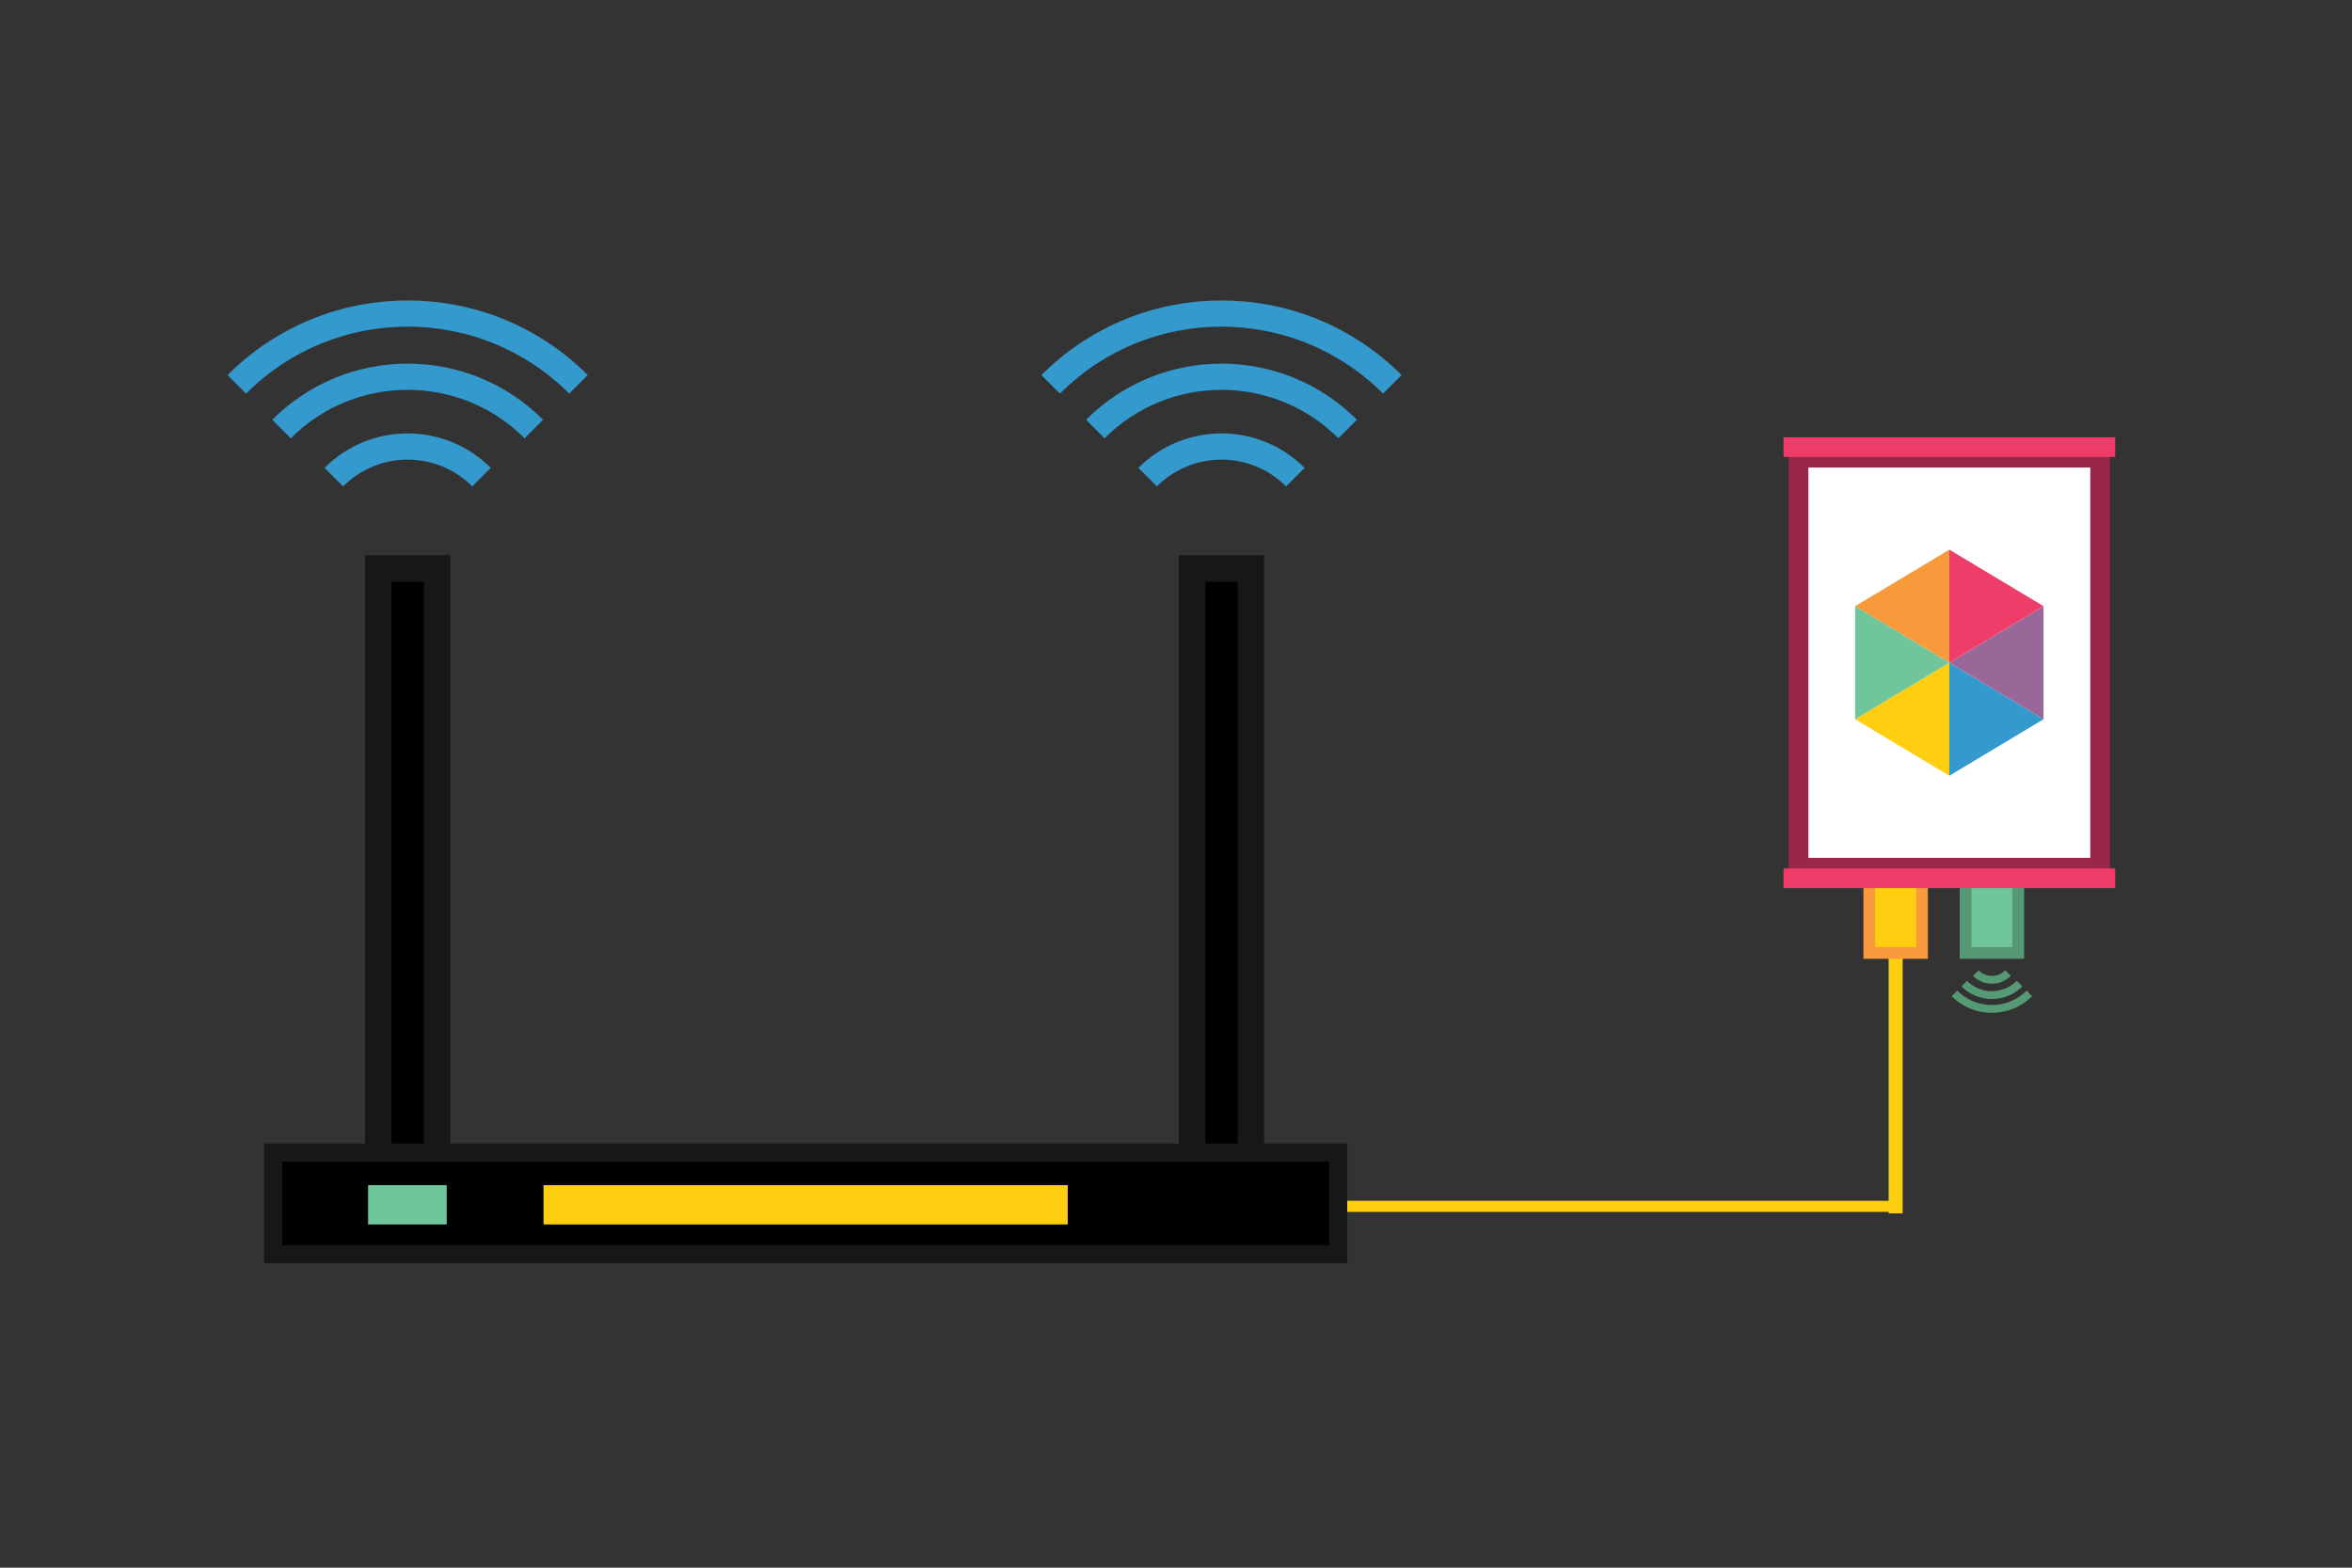<?xml version="1.0" encoding="utf-8"?>
<!-- Generator: Adobe Illustrator 16.0.0, SVG Export Plug-In . SVG Version: 6.00 Build 0)  -->
<!DOCTYPE svg PUBLIC "-//W3C//DTD SVG 1.1//EN" "http://www.w3.org/Graphics/SVG/1.1/DTD/svg11.dtd">
<svg version="1.1" id="Layer_1" xmlns="http://www.w3.org/2000/svg" xmlns:xlink="http://www.w3.org/1999/xlink" x="0px" y="0px"
	 width="600px" height="400px" viewBox="0 0 600 400" enable-background="new 0 0 600 400" xml:space="preserve">
<rect x="0" y="0" width="600" height="400" fill="#333333" stroke="none"/>
<line fill="none" stroke="#FECF10" stroke-width="2.827" stroke-linecap="square" stroke-miterlimit="10" x1="483.583" y1="307.803" x2="338.963" y2="307.803"/>
<g>
	<path fill="none" d="M384.871,276.055"/>
</g>
<line fill="none" stroke="#FECF10" stroke-width="3.571" stroke-linecap="square" stroke-miterlimit="10" x1="483.583" y1="307.803" x2="483.583" y2="243.916"/>
<rect x="476.868" y="223.961" fill="#FECF10" stroke="#F8993B" stroke-width="3" stroke-miterlimit="10" width="13.43" height="19.182"/>
<rect x="501.423" y="223.961" fill="#71C59A" stroke="#569975" stroke-width="3" stroke-miterlimit="10" width="13.428" height="19.182"/>
<g>
	<g>
		<path fill="none" stroke="#569975" stroke-width="2" stroke-miterlimit="10" d="M517.692,253.475
			c-5.282,5.281-13.831,5.281-19.112,0"/>
		<path fill="none" stroke="#569975" stroke-width="2" stroke-miterlimit="10" d="M515.193,250.975c-3.9,3.9-10.216,3.9-14.114,0"/>
		<path fill="none" stroke="#569975" stroke-width="2" stroke-miterlimit="10" d="M512.266,248.283c-2.28,2.283-5.979,2.283-8.263,0
			"/>
	</g>
</g>
<rect x="96.496" y="145.055" stroke="#171718" stroke-width="6.769" stroke-miterlimit="10" width="15" height="151.033"/>
<g>
	<g>
		
			<rect x="458.817" y="116.78" fill="#FFFFFF" stroke="#9A2748" stroke-width="5.013" stroke-miterlimit="10" width="76.926" height="104.615"/>
		
			<line fill="none" stroke="#EF3D69" stroke-width="5.013" stroke-miterlimit="10" x1="454.972" y1="114.088" x2="539.587" y2="114.088"/>
		
			<line fill="none" stroke="#EF3D69" stroke-width="5.013" stroke-miterlimit="10" x1="454.972" y1="224.088" x2="539.587" y2="224.088"/>
	</g>
	<g>
		<polygon fill="#3499CD" points="497.279,169.088 509.302,176.301 521.317,183.512 509.298,190.723 497.279,197.936 
			497.279,183.512 		"/>
		<polygon fill="#9A6799" points="521.317,154.666 509.312,161.876 497.279,169.088 509.298,176.301 521.317,183.512 
			521.317,169.088 		"/>
		<polygon fill="#F8993B" points="497.281,140.242 485.26,147.454 473.24,154.666 485.261,161.876 497.281,169.088 497.281,154.666 
					"/>
		<polygon fill="#EF3D69" points="497.279,140.242 509.298,147.454 521.317,154.666 509.298,161.876 497.279,169.088 
			497.279,154.666 		"/>
		<polygon fill="#FECF10" points="497.281,169.088 485.26,176.301 473.24,183.512 485.261,190.723 497.281,197.936 497.281,183.512 
					"/>
		<polygon fill="#71C59A" points="473.242,154.666 485.26,161.876 497.279,169.088 485.262,176.301 473.242,183.512 
			473.242,169.088 		"/>
	</g>
</g>
<rect x="304.104" y="145.055" stroke="#171718" stroke-width="6.769" stroke-miterlimit="10" width="15" height="151.033"/>
<g>
	<path fill="none" d="M155.688,299.102"/>
</g>
<rect x="69.674" y="294.088" stroke="#171718" stroke-width="4.64" stroke-miterlimit="10" width="271.689" height="25.912"/>
<rect x="93.899" y="302.389" fill="#71C59A" width="20.061" height="10.031"/>
<rect x="138.656" y="302.389" fill="#FECF10" width="133.724" height="10.031"/>
<g>
	<g>
		<path fill="none" stroke="#3499CD" stroke-width="6.687" stroke-miterlimit="10" d="M268.019,98.064
			c24.092-24.086,63.08-24.086,87.167,0"/>
		<path fill="none" stroke="#3499CD" stroke-width="6.687" stroke-miterlimit="10" d="M279.417,109.466
			c17.788-17.788,46.587-17.788,64.37,0"/>
		<path fill="none" stroke="#3499CD" stroke-width="6.687" stroke-miterlimit="10" d="M292.765,121.741
			c10.404-10.413,27.266-10.413,37.683,0"/>
	</g>
</g>
<g>
	<g>
		<path fill="none" stroke="#3499CD" stroke-width="6.687" stroke-miterlimit="10" d="M60.412,98.064
			c24.091-24.086,63.079-24.086,87.166,0"/>
		<path fill="none" stroke="#3499CD" stroke-width="6.687" stroke-miterlimit="10" d="M71.811,109.466
			c17.788-17.788,46.586-17.788,64.369,0"/>
		<path fill="none" stroke="#3499CD" stroke-width="6.687" stroke-miterlimit="10" d="M85.158,121.741
			c10.404-10.413,27.265-10.413,37.682,0"/>
	</g>
</g>
</svg>
